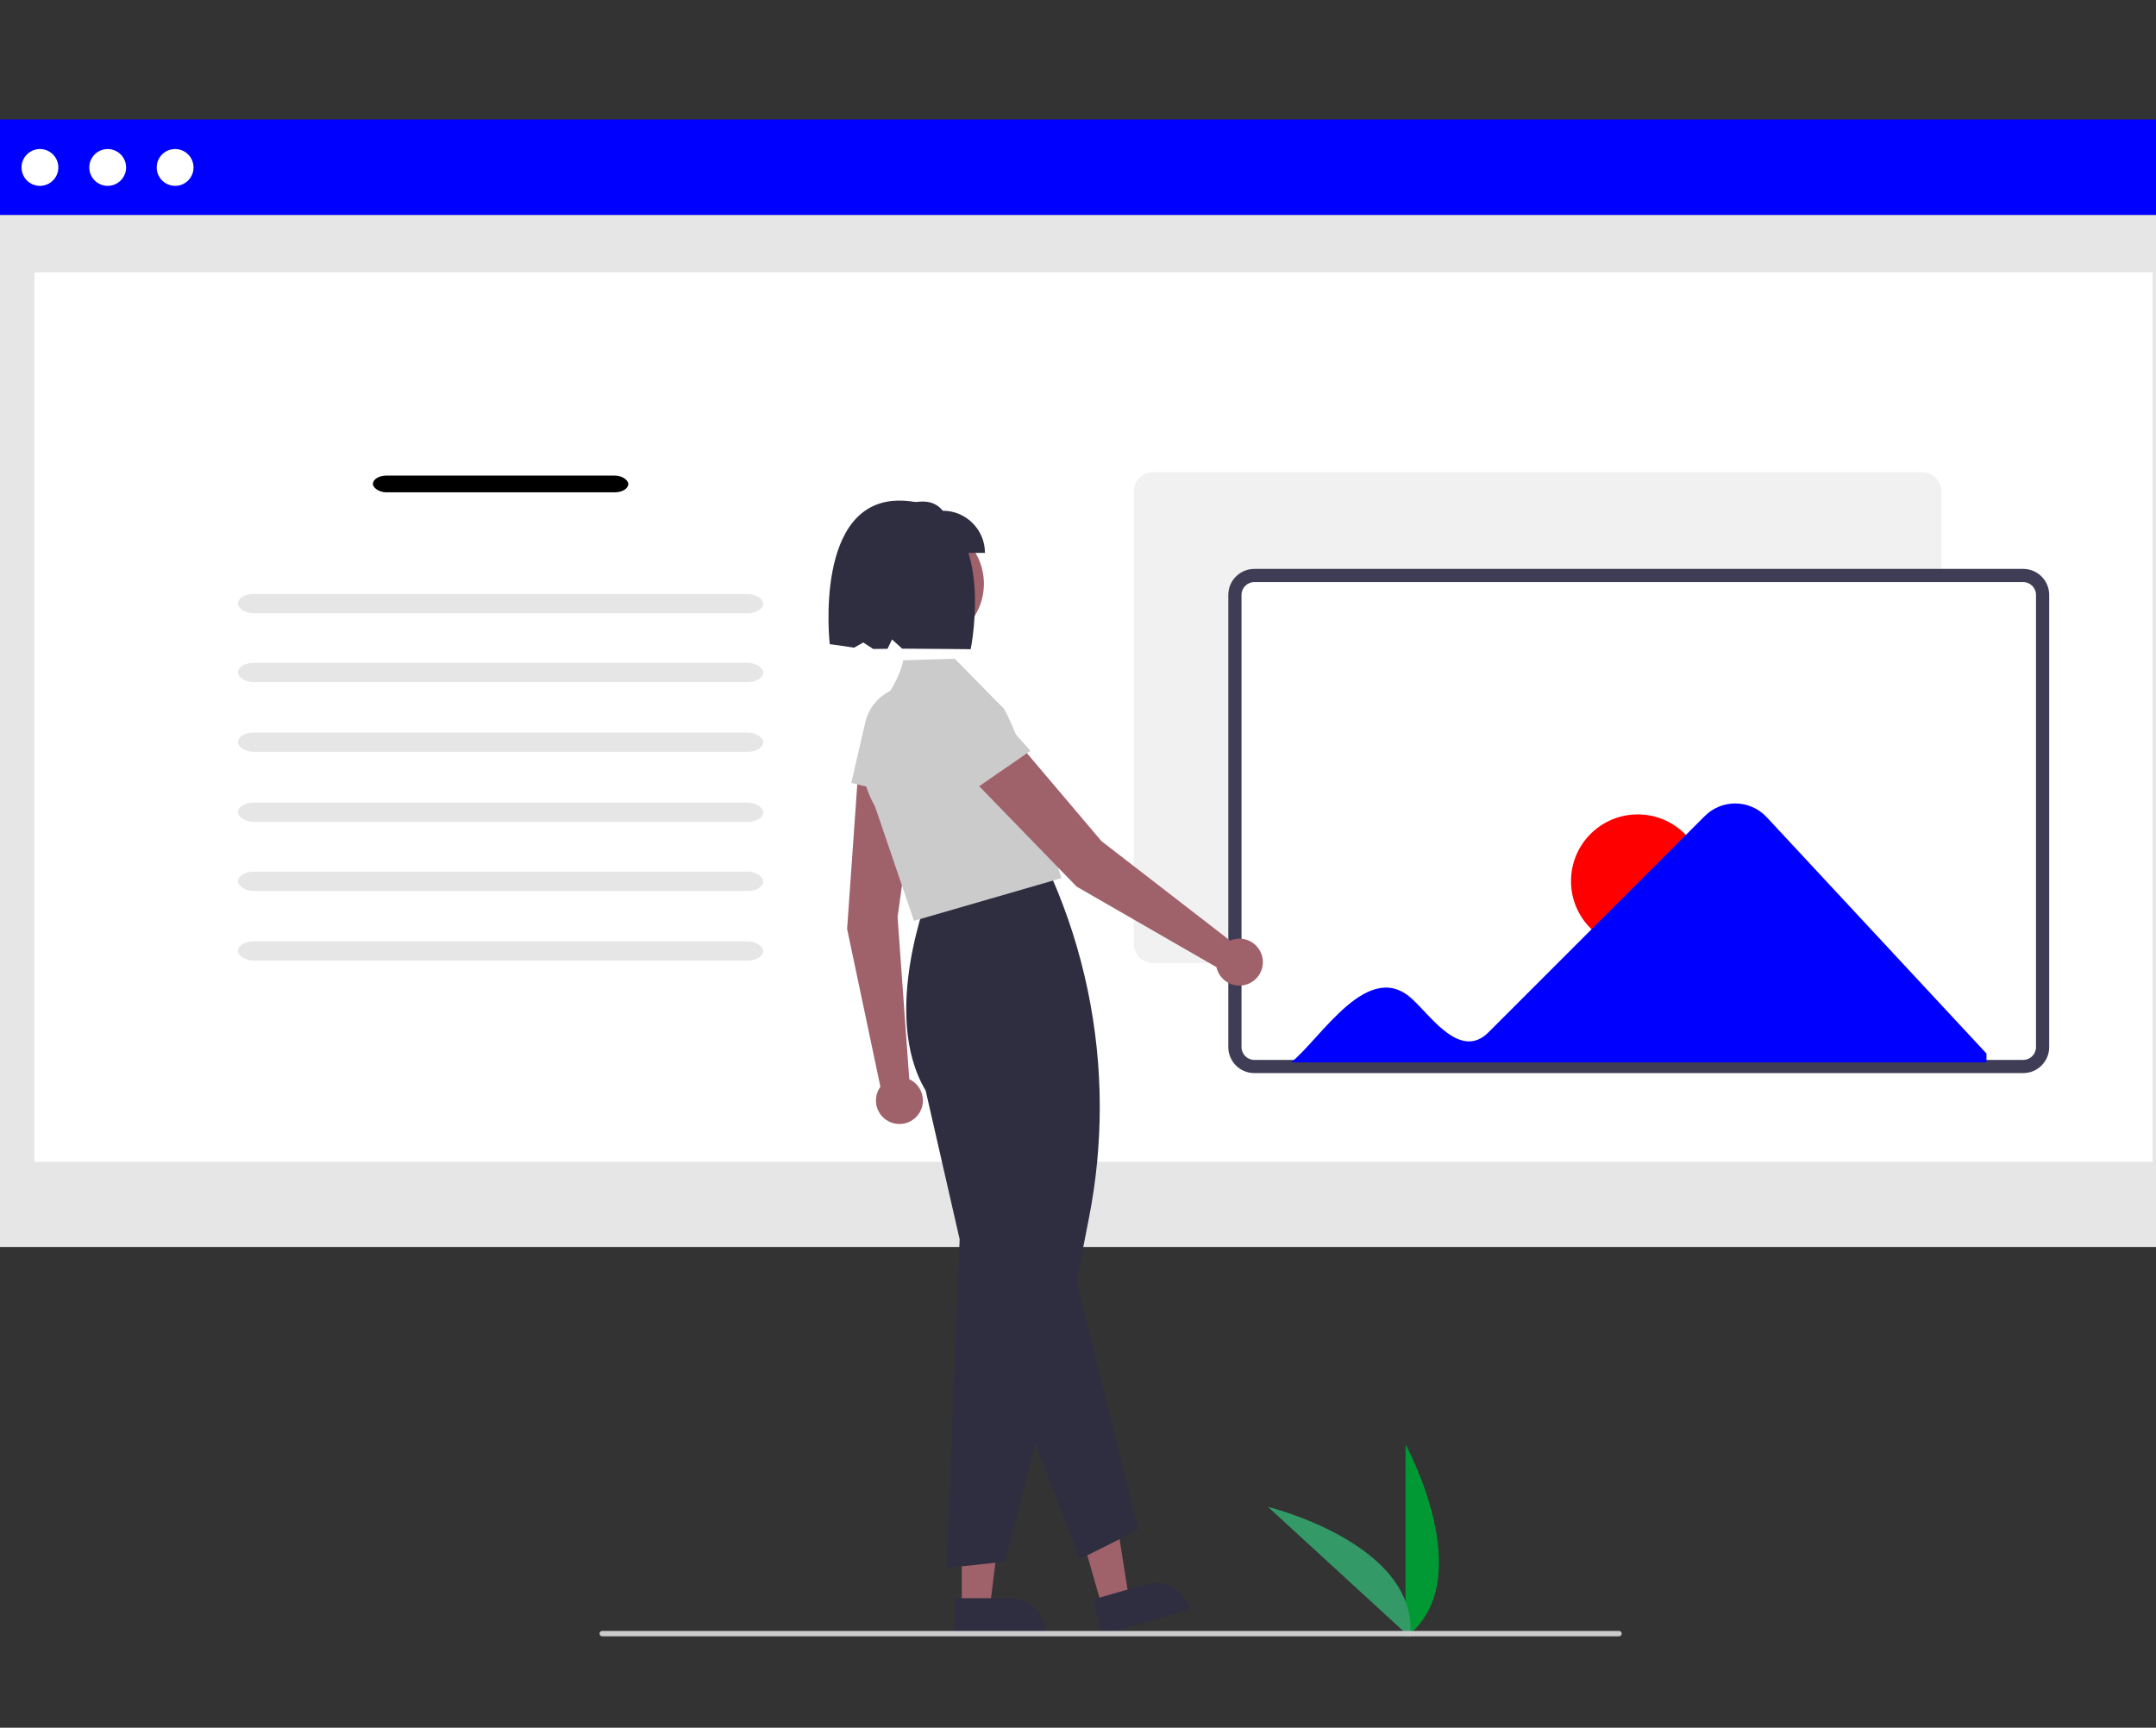 <?xml version="1.0" encoding="UTF-8"?>
<!DOCTYPE svg PUBLIC "-//W3C//DTD SVG 1.1//EN" "http://www.w3.org/Graphics/SVG/1.1/DTD/svg11.dtd">
<!-- Creator: CorelDRAW -->
<svg xmlns="http://www.w3.org/2000/svg" xml:space="preserve" width="120.38mm" height="96.48mm" style="shape-rendering:geometricPrecision; text-rendering:geometricPrecision; image-rendering:optimizeQuality; fill-rule:evenodd; clip-rule:evenodd"
viewBox="0 0 120.38 96.48"
 xmlns:xlink="http://www.w3.org/1999/xlink">
 <rect x="0" y="0" width="120.38" height="96.48" fill="#333333" stroke="none"/>
 <defs>
  <style type="text/css">
   <![CDATA[
    .str0 {stroke:white;stroke-width:0.076}
    .fil2 {fill:black}
    .fil8 {fill:blue}
    .fil3 {fill:#009933}
    .fil11 {fill:#2F2E41}
    .fil4 {fill:#339966}
    .fil6 {fill:#3F3D56}
    .fil9 {fill:#9F616A}
    .fil10 {fill:#CBCBCB}
    .fil0 {fill:#E6E6E6}
    .fil5 {fill:#F1F1F1}
    .fil7 {fill:red}
    .fil1 {fill:white}
   ]]>
  </style>
 </defs>
 <g id="Layer_x0020_1">
  <g id="_360293328">
   <rect id="_360314672" class="fil0" x="-1.72" y="11.999" width="125.498" height="57.636"/>
   <rect id="_359467800" class="fil1" x="1.921" y="15.213" width="118.271" height="49.664"/>
   <rect id="_91711160" class="fil0" x="13.285" y="33.169" width="29.331" height="1.077" rx="0.869" ry="0.869"/>
   <rect id="_360295816" class="fil0" x="13.285" y="44.821" width="29.331" height="1.077" rx="0.869" ry="0.869"/>
   <rect id="_360314960" class="fil0" x="13.285" y="40.907" width="29.331" height="1.077" rx="0.869" ry="0.869"/>
   <rect id="_356080184" class="fil0" x="13.285" y="37.016" width="29.331" height="1.077" rx="0.869" ry="0.869"/>
   <rect id="_359482344" class="fil0" x="13.285" y="52.565" width="29.331" height="1.077" rx="0.869" ry="0.869"/>
   <rect id="_360004352" class="fil0" x="13.285" y="48.678" width="29.331" height="1.077" rx="0.869" ry="0.869"/>
   <rect id="_360314936" class="fil2" x="20.821" y="26.558" width="14.26" height="0.935" rx="0.754" ry="0.754"/>
   <g>
    <path id="_359767024" class="fil3" d="M78.477 91.439l0 -10.78c0,0 4.201,7.643 0,10.78z"/>
    <path id="_359766640" class="fil4" d="M78.737 91.437l-7.941 -7.29c0,0 8.471,2.074 7.941,7.29z"/>
    <path id="_359766904" class="fil5" d="M107.318 53.78l-42.932 0c-0.598,-0.001 -1.082,-0.485 -1.082,-1.082l0 -25.254c0.001,-0.598 0.485,-1.082 1.082,-1.082l42.933 0c0.597,0.001 1.082,0.485 1.082,1.082l0 25.254c-0.001,0.597 -0.485,1.082 -1.082,1.082l0 0z"/>
    <path id="_359766688" class="fil1" d="M112.966 59.556l-42.932 0c-0.597,-0.001 -1.082,-0.485 -1.082,-1.082l0 -25.254c0.001,-0.597 0.485,-1.082 1.082,-1.082l42.932 0c0.597,0.001 1.082,0.485 1.082,1.082l0 25.254c-0.001,0.597 -0.485,1.082 -1.082,1.082l0 0z"/>
    <path id="_359766544" class="fil6" d="M112.966 59.925l-42.932 0c-0.801,-0.001 -1.45,-0.65 -1.451,-1.451l0 -25.254c0.001,-0.801 0.65,-1.45 1.451,-1.451l42.932 0c0.801,0.001 1.45,0.65 1.451,1.451l0 25.254c-0.001,0.801 -0.65,1.45 -1.451,1.451l0 0zm-42.932 -27.419c-0.394,0 -0.714,0.32 -0.714,0.714l0 25.254c0,0.394 0.32,0.714 0.714,0.714l42.932 0c0.394,-0.001 0.714,-0.32 0.714,-0.714l0 -25.254c-0.001,-0.394 -0.32,-0.714 -0.714,-0.714l-42.932 0z"/>
    <circle id="_359766736" class="fil7" cx="91.442" cy="49.204" r="3.725"/>
    <path id="_359766856" class="fil8" d="M98.629 45.62c-0.453,-0.48 -1.085,-0.753 -1.746,-0.753 -0.631,0 -1.237,0.249 -1.685,0.692l-12.082 12.082c-1.548,1.555 -3.163,-0.823 -4.196,-1.782 -2.483,-2.455 -5.164,2.149 -6.833,3.467l38.827 -0 0 -0.494 -12.284 -13.212z"/>
    <path id="_359766448" class="fil9" d="M50.769 60.266l-0.653 -9.053 1.173 -8.484 -3.332 -0.225 -0.658 9.371 1.859 8.813c-0.162,0.223 -0.249,0.493 -0.249,0.768 0,0.724 0.587,1.311 1.311,1.311 0.724,0 1.311,-0.587 1.311,-1.311 0,-0.511 -0.298,-0.977 -0.762,-1.191l0 0z"/>
    <path id="_359766424" class="fil10" d="M47.531 43.723l0.782 -3.387c0.273,-1.183 1.327,-2.02 2.541,-2.02 1.44,0 2.607,1.168 2.607,2.607 0,0.097 -0.005,0.195 -0.016,0.292l-0.431 3.827 -5.483 -1.319z"/>
    <polygon id="_359767168" class="fil9" points="53.7,89.762 55.271,89.762 56.019,83.702 53.7,83.702 "/>
    <path id="_359767288" class="fil11" d="M53.3 89.249l3.094 -0 0 0c1.089,-0 1.972,0.883 1.972,1.972l0 0.064 -5.066 0 -0 -2.036z"/>
    <polygon id="_359767120" class="fil9" points="61.527,89.71 63.037,89.278 62.087,83.247 59.858,83.885 "/>
    <path id="_360312064" class="fil11" d="M61.001 89.328l2.974 -0.852 0 0c0.176,-0.051 0.359,-0.076 0.543,-0.076 0.88,0 1.653,0.583 1.895,1.429l0.018 0.062 -4.87 1.395 -0.56 -1.957z"/>
    <path id="_360312160" class="fil11" d="M52.851 87.562l0.731 -18.356 -1.898 -8.307c-2.554,-4.282 0.201,-11.112 0.229,-11.181l0.01 -0.025 0.027 -0.004 6.681 -0.905 0.094 0.215c1.767,4.04 2.681,8.411 2.681,12.821 0,2.074 -0.203,4.148 -0.602,6.183l-0.695 3.556 3.437 13.875 -3.252 1.626 -2.495 -6.471 -1.688 6.619 -3.259 0.352z"/>
    <path id="_360311704" class="fil10" d="M51.034 51.421l-2.179 -6.386c-1.355,-2.386 -0.496,-4.504 0.464,-5.861 1.036,-1.465 1.099,-2.287 1.112,-2.296l0.011 -0.007 2.864 -0.087 2.65 2.693c0.167,-0.065 1.575,3.405 1.456,3.579l1.851 5.983 -8.228 2.382z"/>
    <path id="_360312040" class="fil9" d="M68.681 52.526l-7.18 -5.554 -5.537 -6.534 -2.391 2.332 6.542 6.742 7.805 4.495c0.131,0.603 0.664,1.032 1.281,1.032 0.724,0 1.311,-0.587 1.311,-1.311 0,-0.724 -0.587,-1.311 -1.311,-1.311 -0.179,0 -0.356,0.037 -0.521,0.108z"/>
    <path id="_360312088" class="fil10" d="M52.895 45.133l-2.001 -2.842c-0.309,-0.439 -0.475,-0.964 -0.475,-1.501 0,-1.44 1.168,-2.607 2.607,-2.607 0.743,0 1.451,0.317 1.946,0.872l2.563 2.874 -4.641 3.204z"/>
    <circle id="_360311944" class="fil9" cx="51.536" cy="32.6" r="3.4"/>
    <path id="_360311896" class="fil11" d="M54.994 30.875l-5.399 0 0 -2.354c1.185,-0.471 2.345,-0.871 3.046,0 1.3,0 2.354,1.054 2.354,2.354z"/>
    <path id="_91710288" class="fil11" d="M50.339 27.957c-4.947,-0.135 -4.01,8.015 -4.01,8.015 0,0 0.933,0.123 1.359,0.196l0.514 -0.29 0.553 0.363c0.254,0.001 0.521,-0.004 0.798,-0.009l0.254 -0.522 0.566 0.513c1.03,0.002 3.825,0.03 3.825,0.03 0,0 1.684,-8.145 -3.859,-8.296z"/>
    <path id="_357841544" class="fil10" d="M90.4 91.376l-56.776 0c-0.082,-0 -0.149,-0.067 -0.149,-0.149 0,-0.082 0.067,-0.149 0.149,-0.149l56.776 0c0.082,-0 0.149,0.067 0.149,0.149 0,0.082 -0.067,0.149 -0.149,0.149l0 0z"/>
   </g>
   <rect id="_91710072" class="fil8" x="-1.72" y="6.67" width="125.445" height="5.329"/>
   <circle id="_91710000" class="fil1 str0" cx="2.23" cy="9.351" r="0.99"/>
   <circle id="_91710192" class="fil1 str0" cx="9.778" cy="9.351" r="0.99"/>
   <circle id="_360314792" class="fil1 str0" cx="6.013" cy="9.351" r="0.99"/>
  </g>
 </g>
</svg>
